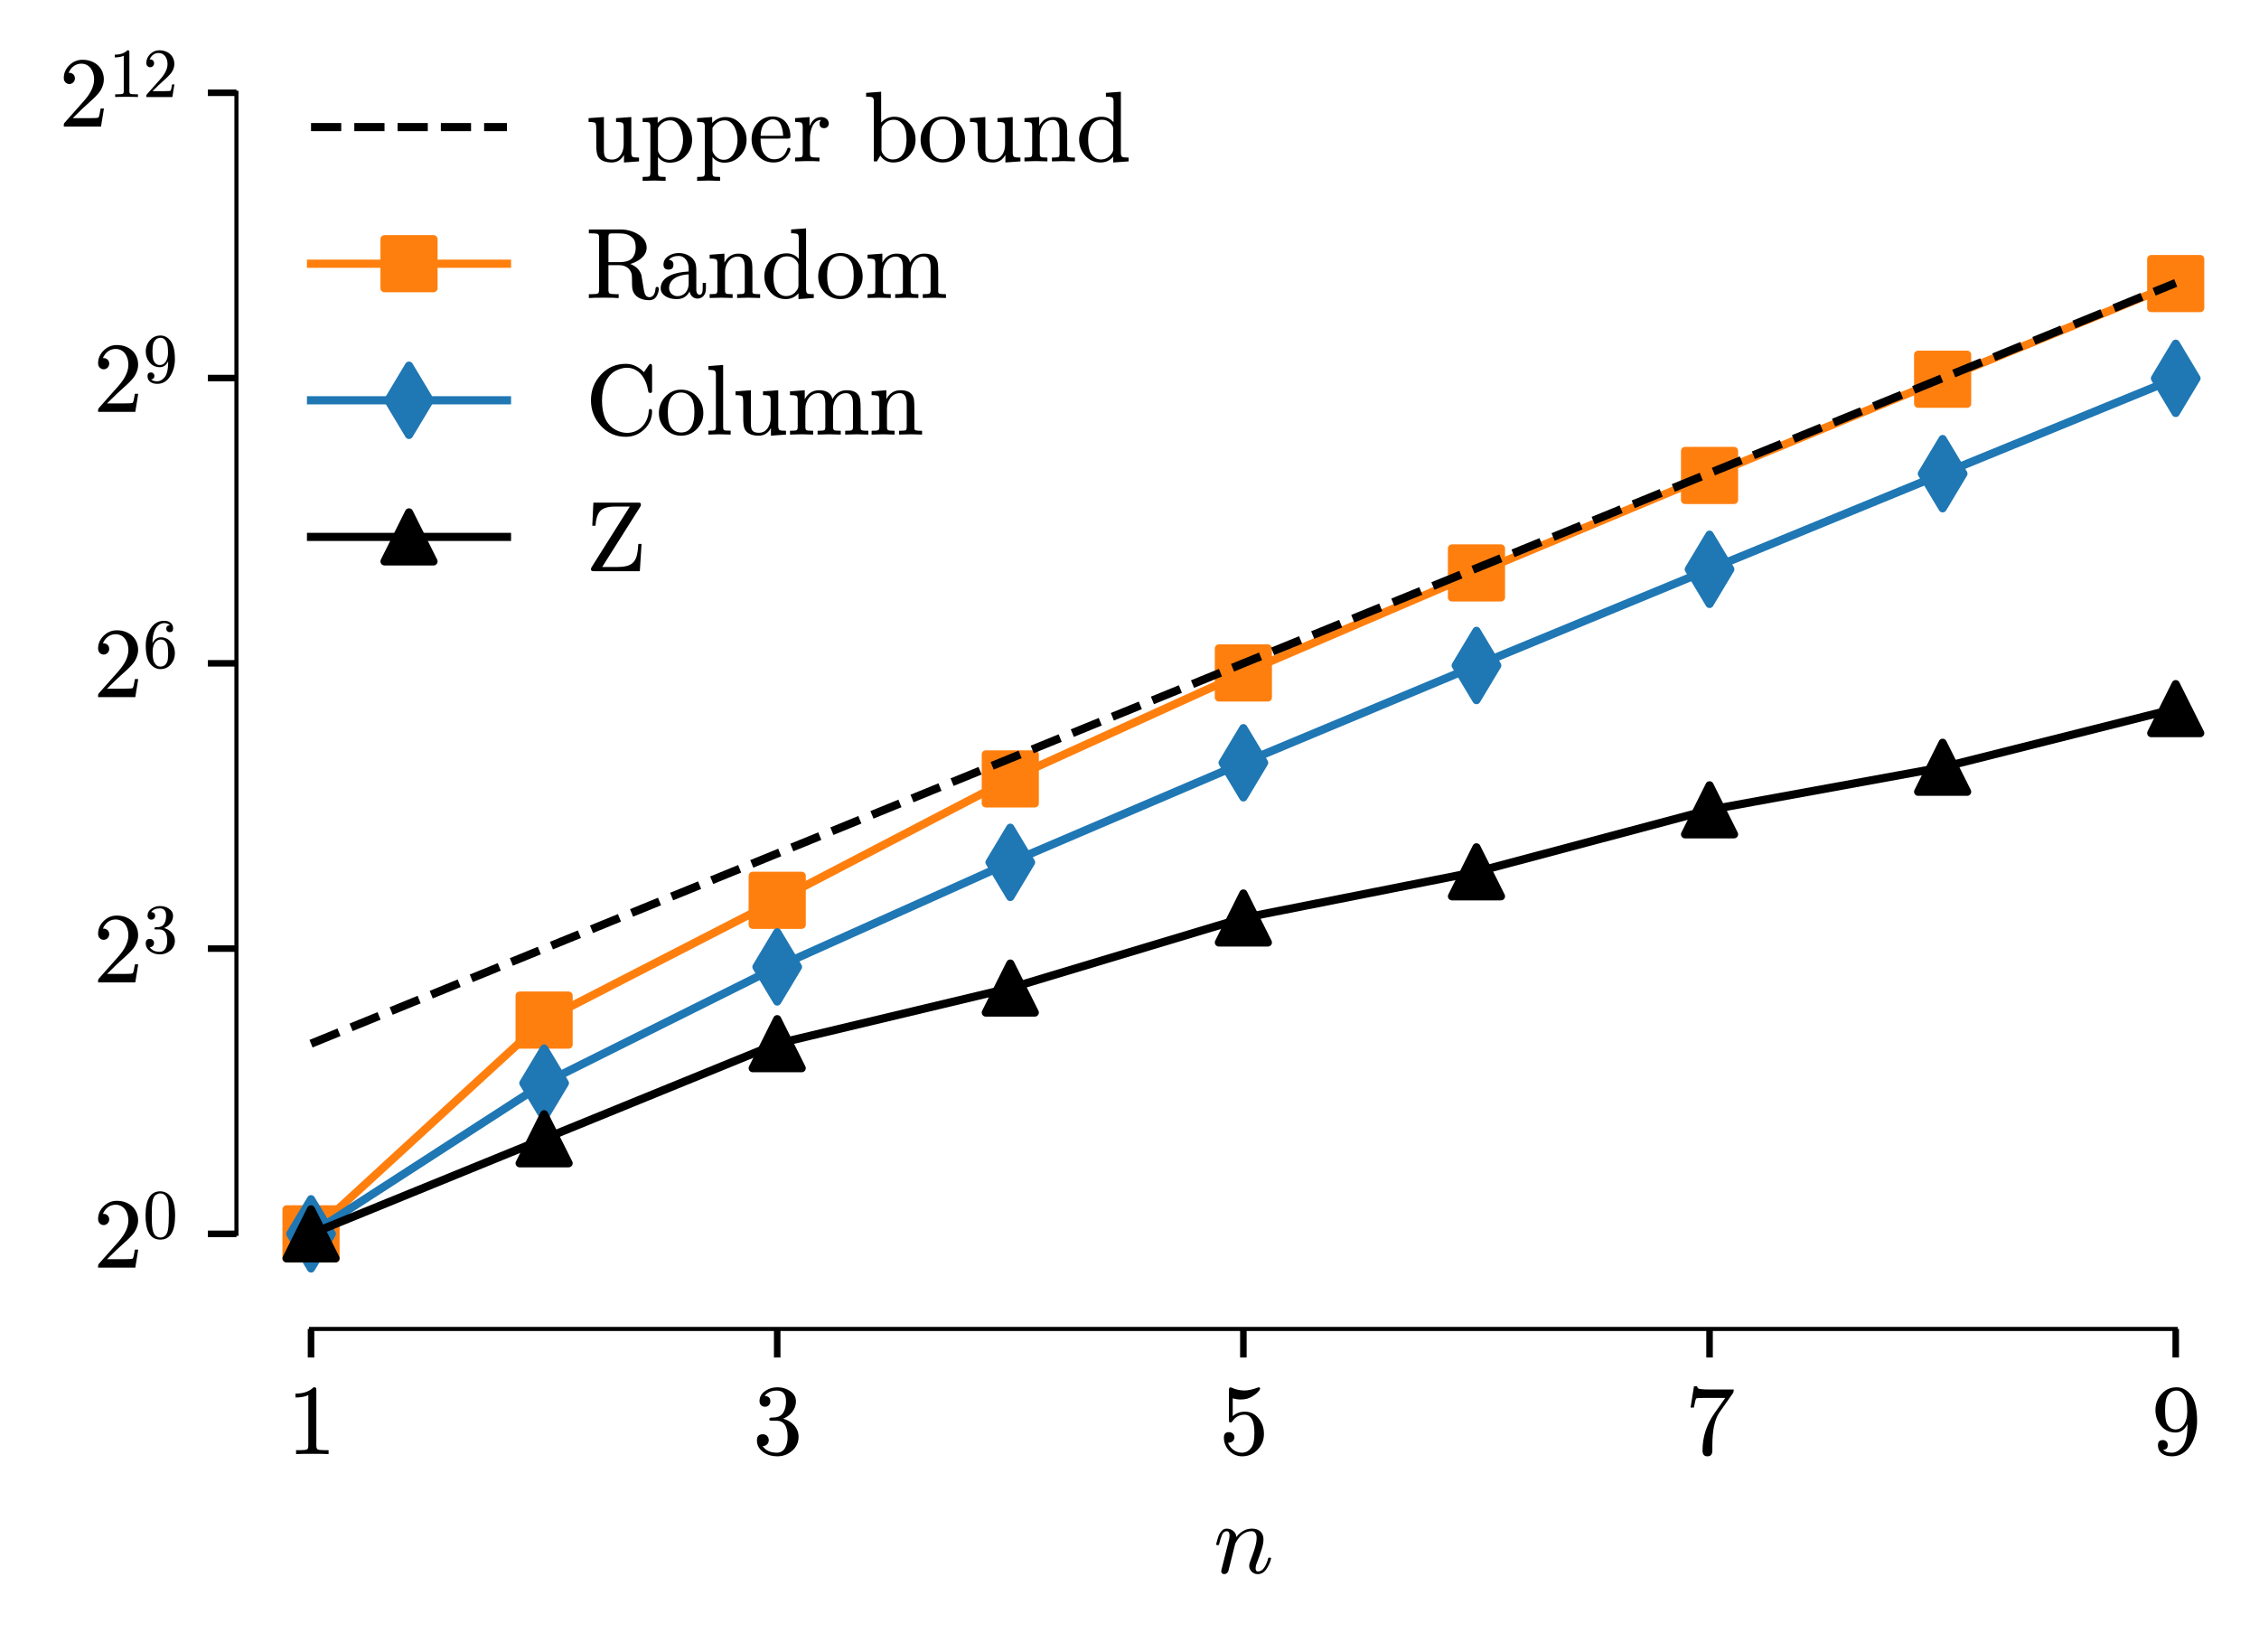 <?xml version="1.0" encoding="utf-8" standalone="no"?>
<!DOCTYPE svg PUBLIC "-//W3C//DTD SVG 1.1//EN"
  "http://www.w3.org/Graphics/SVG/1.1/DTD/svg11.dtd">
<svg xmlns:xlink="http://www.w3.org/1999/xlink" width="276.688pt" height="202.265pt" viewBox="0 0 276.688 202.265" xmlns="http://www.w3.org/2000/svg" version="1.1">
 <defs>
  <style type="text/css">*{stroke-linejoin: round; stroke-linecap: butt}</style>
 </defs>
 <g id="figure_1">
  <g id="patch_1">
   <path d="M 0 202.265 
L 276.688 202.265 
L 276.688 0 
L 0 0 
L 0 202.265 
z
" style="fill: none"/>
  </g>
  <g id="axes_1">
   <g id="patch_2">
    <path d="M 38.096 151.105 
L 266.488 151.105 
L 266.488 11.364 
L 38.096 11.364 
L 38.096 151.105 
z
" style="fill: none"/>
   </g>
   <g id="matplotlib.axis_1">
    <g id="xtick_1">
     <g id="line2d_1">
      <defs>
       <path id="m4a5c0f86e2" d="M 0 0 
L 0 3.5 
" style="stroke: #000000; stroke-width: 0.8"/>
      </defs>
      <g>
       <use xlink:href="#m4a5c0f86e2" x="38.096" y="162.75" style="stroke: #000000; stroke-width: 0.8"/>
      </g>
     </g>
     <g id="text_1">
      <!-- 1 -->
      <g transform="translate(35.096 178.079) scale(0.12 -0.12)">
       <defs>
        <path id="NewCM10-Book-31" d="M 1722 4262 
C 1459 3994 1075 3859 570 3859 
L 570 3610 
C 902 3610 1178 3661 1389 3763 
L 1389 525 
C 1389 410 1363 333 1306 301 
C 1248 269 1088 250 832 250 
L 608 250 
L 608 0 
C 768 13 1114 19 1645 19 
C 2176 19 2522 13 2682 0 
L 2682 250 
L 2458 250 
C 2195 250 2035 269 1984 301 
C 1933 333 1901 410 1901 525 
L 1901 4070 
C 1901 4224 1888 4262 1722 4262 
z
" transform="scale(0.016)"/>
       </defs>
       <use xlink:href="#NewCM10-Book-31"/>
      </g>
     </g>
    </g>
    <g id="xtick_2">
     <g id="line2d_2">
      <g>
       <use xlink:href="#m4a5c0f86e2" x="95.194" y="162.75" style="stroke: #000000; stroke-width: 0.8"/>
      </g>
     </g>
     <g id="text_2">
      <!-- 3 -->
      <g transform="translate(92.194 178.079) scale(0.12 -0.12)">
       <defs>
        <path id="NewCM10-Book-33" d="M 1939 2259 
C 2362 2419 2758 2822 2758 3366 
C 2758 3642 2624 3866 2362 4038 
C 2131 4186 1869 4262 1574 4262 
C 1286 4262 1037 4186 813 4038 
C 563 3872 435 3654 435 3379 
C 435 3168 576 3021 781 3021 
C 986 3021 1126 3168 1126 3373 
C 1126 3584 1005 3699 762 3712 
C 928 3936 1190 4051 1549 4051 
C 1933 4051 2125 3827 2125 3373 
C 2125 3104 2074 2880 1978 2694 
C 1805 2387 1568 2330 1171 2330 
C 1094 2317 1056 2285 1056 2227 
C 1056 2131 1101 2131 1229 2131 
L 1504 2131 
C 1984 2131 2227 1792 2227 1107 
C 2227 563 2029 90 1542 90 
C 1126 90 819 230 634 512 
C 858 506 1024 672 1024 890 
C 1024 1107 864 1267 646 1267 
C 397 1267 269 1139 269 877 
C 269 563 410 314 691 115 
C 941 -58 1235 -141 1562 -141 
C 1926 -141 2240 -26 2515 211 
C 2790 448 2925 749 2925 1107 
C 2925 1709 2451 2125 1939 2259 
z
" transform="scale(0.016)"/>
       </defs>
       <use xlink:href="#NewCM10-Book-33"/>
      </g>
     </g>
    </g>
    <g id="xtick_3">
     <g id="line2d_3">
      <g>
       <use xlink:href="#m4a5c0f86e2" x="152.292" y="162.75" style="stroke: #000000; stroke-width: 0.8"/>
      </g>
     </g>
     <g id="text_3">
      <!-- 5 -->
      <g transform="translate(149.292 178.079) scale(0.12 -0.12)">
       <defs>
        <path id="NewCM10-Book-35" d="M 755 2016 
C 787 2016 826 2042 858 2086 
C 1050 2374 1312 2515 1645 2515 
C 1869 2515 2042 2387 2157 2125 
C 2227 1952 2266 1690 2266 1338 
C 2266 934 2214 653 2118 486 
C 1958 224 1741 90 1466 90 
C 1037 90 698 397 582 730 
C 602 723 614 730 640 730 
C 832 730 992 877 992 1069 
C 992 1267 832 1402 640 1402 
C 416 1402 320 1280 320 1043 
C 320 403 838 -141 1478 -141 
C 1869 -141 2202 0 2470 282 
C 2739 563 2874 902 2874 1293 
C 2874 1664 2765 1984 2547 2259 
C 2310 2560 2016 2707 1658 2707 
C 1357 2707 1094 2611 883 2419 
L 883 3558 
C 1056 3507 1222 3482 1395 3482 
C 1690 3482 1946 3552 2163 3699 
C 2362 3821 2496 3942 2573 4058 
C 2611 4109 2630 4147 2630 4166 
C 2630 4230 2598 4262 2534 4262 
C 2182 4128 1882 4058 1638 4058 
C 1350 4058 1075 4115 813 4237 
C 781 4250 755 4256 730 4256 
C 672 4256 640 4198 640 4077 
L 640 2208 
C 640 2074 640 2016 755 2016 
z
" transform="scale(0.016)"/>
       </defs>
       <use xlink:href="#NewCM10-Book-35"/>
      </g>
     </g>
    </g>
    <g id="xtick_4">
     <g id="line2d_4">
      <g>
       <use xlink:href="#m4a5c0f86e2" x="209.39" y="162.75" style="stroke: #000000; stroke-width: 0.8"/>
      </g>
     </g>
     <g id="text_4">
      <!-- 7 -->
      <g transform="translate(206.39 178.079) scale(0.12 -0.12)">
       <defs>
        <path id="NewCM10-Book-37" d="M 3040 3866 
C 3085 3923 3104 4006 3104 4122 
L 1555 4122 
C 1114 4122 864 4147 819 4205 
C 800 4224 781 4269 768 4326 
L 570 4326 
L 352 2970 
L 563 2970 
C 627 3328 678 3520 717 3552 
C 736 3571 934 3584 1312 3584 
L 2566 3584 
L 1888 2624 
C 1370 1888 1114 1094 1114 230 
C 1114 -19 1216 -141 1427 -141 
C 1638 -141 1741 -19 1741 230 
L 1741 557 
C 1741 1530 1894 2234 2195 2662 
L 3040 3866 
z
" transform="scale(0.016)"/>
       </defs>
       <use xlink:href="#NewCM10-Book-37"/>
      </g>
     </g>
    </g>
    <g id="xtick_5">
     <g id="line2d_5">
      <g>
       <use xlink:href="#m4a5c0f86e2" x="266.488" y="162.75" style="stroke: #000000; stroke-width: 0.8"/>
      </g>
     </g>
     <g id="text_5">
      <!-- 9 -->
      <g transform="translate(263.488 178.079) scale(0.12 -0.12)">
       <defs>
        <path id="NewCM10-Book-39" d="M 742 896 
C 531 896 429 787 429 570 
C 429 90 819 -141 1325 -141 
C 1837 -141 2246 115 2547 634 
C 2797 1062 2925 1555 2925 2106 
C 2925 2918 2778 3494 2483 3834 
C 2234 4122 1946 4262 1619 4262 
C 1242 4262 928 4128 678 3853 
C 403 3565 269 3219 269 2816 
C 269 2426 384 2093 614 1818 
C 858 1523 1171 1376 1549 1376 
C 1882 1376 2138 1555 2310 1914 
L 2310 1830 
C 2310 1133 2189 659 1939 403 
C 1741 192 1530 90 1318 90 
C 1062 90 877 147 755 269 
C 954 282 1056 384 1056 582 
C 1056 762 922 896 742 896 
z
M 1555 1574 
C 1306 1574 1120 1702 992 1958 
C 922 2106 883 2394 883 2810 
C 883 3226 928 3507 1011 3667 
C 1152 3923 1357 4051 1619 4051 
C 1882 4051 2074 3891 2195 3571 
C 2266 3398 2298 3104 2298 2688 
C 2298 2131 2061 1574 1555 1574 
z
" transform="scale(0.016)"/>
       </defs>
       <use xlink:href="#NewCM10-Book-39"/>
      </g>
     </g>
    </g>
    <g id="text_6">
     <!-- $n$ -->
     <g transform="translate(148.632 192.736) scale(0.12 -0.12)">
      <defs>
       <path id="Cmmi10-6e" d="M 494 109 
Q 494 147 500 166 
L 978 2075 
Q 1025 2253 1025 2388 
Q 1025 2663 838 2663 
Q 638 2663 541 2423 
Q 444 2184 353 1819 
Q 353 1800 334 1789 
Q 316 1778 300 1778 
L 225 1778 
Q 203 1778 187 1801 
Q 172 1825 172 1844 
Q 241 2122 305 2315 
Q 369 2509 505 2668 
Q 641 2828 844 2828 
Q 1084 2828 1268 2676 
Q 1453 2525 1453 2291 
Q 1644 2541 1900 2684 
Q 2156 2828 2444 2828 
Q 2672 2828 2837 2750 
Q 3003 2672 3095 2514 
Q 3188 2356 3188 2138 
Q 3188 1875 3070 1503 
Q 2953 1131 2778 672 
Q 2688 463 2688 288 
Q 2688 97 2834 97 
Q 3084 97 3251 365 
Q 3419 634 3488 941 
Q 3500 978 3541 978 
L 3616 978 
Q 3641 978 3658 962 
Q 3675 947 3675 922 
Q 3675 916 3669 903 
Q 3581 541 3364 234 
Q 3147 -72 2822 -72 
Q 2597 -72 2437 83 
Q 2278 238 2278 459 
Q 2278 578 2328 709 
Q 2409 919 2514 1209 
Q 2619 1500 2686 1765 
Q 2753 2031 2753 2234 
Q 2753 2413 2679 2538 
Q 2606 2663 2431 2663 
Q 2197 2663 2000 2559 
Q 1803 2456 1656 2286 
Q 1509 2116 1388 1881 
L 953 141 
Q 931 53 854 -9 
Q 778 -72 684 -72 
Q 606 -72 550 -22 
Q 494 28 494 109 
z
" transform="scale(0.016)"/>
      </defs>
      <use xlink:href="#Cmmi10-6e" transform="translate(0 0.812)"/>
     </g>
    </g>
   </g>
   <g id="matplotlib.axis_2">
    <g id="ytick_1">
     <g id="line2d_6">
      <defs>
       <path id="m339e92698e" d="M 0 0 
L -3.5 0 
" style="stroke: #000000; stroke-width: 0.8"/>
      </defs>
      <g>
       <use xlink:href="#m339e92698e" x="28.96" y="151.105" style="stroke: #000000; stroke-width: 0.8"/>
      </g>
     </g>
     <g id="text_7">
      <!-- $\mathdefault{2^{0}}$ -->
      <g transform="translate(11.4 155.269) scale(0.12 -0.12)">
       <defs>
        <path id="NewCM10-Book-32" d="M 1517 4262 
C 1190 4262 915 4147 678 3917 
C 442 3686 320 3418 320 3091 
C 320 2874 480 2714 678 2714 
C 870 2714 1030 2880 1030 3072 
C 1030 3283 877 3430 672 3430 
C 653 3430 640 3430 627 3424 
C 749 3738 1030 4013 1434 4013 
C 1958 4013 2253 3558 2253 3008 
C 2253 2579 2035 2118 1600 1632 
L 397 275 
C 314 179 320 186 320 0 
L 2694 0 
L 2880 1152 
L 2669 1152 
C 2618 826 2573 640 2534 582 
C 2502 550 2310 538 1958 538 
L 890 538 
L 1510 1146 
C 1946 1555 2496 1997 2682 2336 
C 2810 2560 2874 2784 2874 3008 
C 2874 3763 2285 4262 1517 4262 
z
" transform="scale(0.016)"/>
        <path id="NewCM10-Book-30" d="M 1594 -141 
C 2496 -141 2944 589 2944 2048 
C 2944 3027 2739 3680 2336 4000 
C 2112 4173 1862 4262 1600 4262 
C 698 4262 250 3526 250 2048 
C 250 870 563 -141 1594 -141 
z
M 2310 3354 
C 2355 3130 2374 2720 2374 2125 
C 2374 1536 2349 1101 2304 819 
C 2221 307 1984 51 1594 51 
C 1446 51 1299 109 1165 218 
C 992 365 890 666 845 1126 
C 826 1286 819 1619 819 2125 
C 819 2682 838 3072 870 3283 
C 928 3635 1043 3859 1222 3955 
C 1363 4032 1485 4070 1594 4070 
C 2010 4070 2240 3731 2310 3354 
z
" transform="scale(0.016)"/>
       </defs>
       <use xlink:href="#NewCM10-Book-32" transform="translate(0 0.219)"/>
       <use xlink:href="#NewCM10-Book-30" transform="translate(50.754 30.384) scale(0.7)"/>
      </g>
     </g>
    </g>
    <g id="ytick_2">
     <g id="line2d_7">
      <g>
       <use xlink:href="#m339e92698e" x="28.96" y="116.17" style="stroke: #000000; stroke-width: 0.8"/>
      </g>
     </g>
     <g id="text_8">
      <!-- $\mathdefault{2^{3}}$ -->
      <g transform="translate(11.4 120.334) scale(0.12 -0.12)">
       <use xlink:href="#NewCM10-Book-32" transform="translate(0 0.219)"/>
       <use xlink:href="#NewCM10-Book-33" transform="translate(50.754 30.384) scale(0.7)"/>
      </g>
     </g>
    </g>
    <g id="ytick_3">
     <g id="line2d_8">
      <g>
       <use xlink:href="#m339e92698e" x="28.96" y="81.235" style="stroke: #000000; stroke-width: 0.8"/>
      </g>
     </g>
     <g id="text_9">
      <!-- $\mathdefault{2^{6}}$ -->
      <g transform="translate(11.4 85.399) scale(0.12 -0.12)">
       <defs>
        <path id="NewCM10-Book-36" d="M 2451 3226 
C 2662 3226 2765 3334 2765 3552 
C 2765 4013 2419 4262 1946 4262 
C 1414 4262 992 4013 678 3507 
C 403 3072 269 2579 269 2022 
C 269 1210 416 640 717 301 
C 973 6 1267 -141 1606 -141 
C 1997 -141 2317 6 2566 301 
C 2803 582 2925 922 2925 1312 
C 2925 1702 2810 2035 2579 2310 
C 2336 2605 2022 2758 1645 2758 
C 1312 2758 1056 2573 883 2214 
L 883 2253 
C 883 2976 1062 3590 1446 3872 
C 1613 3994 1786 4051 1958 4051 
C 2189 4051 2355 3987 2464 3853 
C 2246 3853 2138 3731 2138 3539 
C 2138 3360 2272 3226 2451 3226 
z
M 2202 2176 
C 2272 2029 2310 1741 2310 1318 
C 2310 902 2278 627 2208 486 
C 2080 224 1882 90 1606 90 
C 1421 90 1280 154 1178 282 
C 1094 384 1037 474 1011 544 
C 934 742 896 1043 896 1453 
C 896 1632 922 1805 966 1965 
C 1050 2266 1286 2554 1638 2554 
C 1888 2554 2080 2426 2202 2176 
z
" transform="scale(0.016)"/>
       </defs>
       <use xlink:href="#NewCM10-Book-32" transform="translate(0 0.219)"/>
       <use xlink:href="#NewCM10-Book-36" transform="translate(50.754 30.384) scale(0.7)"/>
      </g>
     </g>
    </g>
    <g id="ytick_4">
     <g id="line2d_9">
      <g>
       <use xlink:href="#m339e92698e" x="28.96" y="46.3" style="stroke: #000000; stroke-width: 0.8"/>
      </g>
     </g>
     <g id="text_10">
      <!-- $\mathdefault{2^{9}}$ -->
      <g transform="translate(11.4 50.464) scale(0.12 -0.12)">
       <use xlink:href="#NewCM10-Book-32" transform="translate(0 0.219)"/>
       <use xlink:href="#NewCM10-Book-39" transform="translate(50.754 30.384) scale(0.7)"/>
      </g>
     </g>
    </g>
    <g id="ytick_5">
     <g id="line2d_10">
      <g>
       <use xlink:href="#m339e92698e" x="28.96" y="11.364" style="stroke: #000000; stroke-width: 0.8"/>
      </g>
     </g>
     <g id="text_11">
      <!-- $\mathdefault{2^{12}}$ -->
      <g transform="translate(7.2 15.529) scale(0.12 -0.12)">
       <use xlink:href="#NewCM10-Book-32" transform="translate(0 0.219)"/>
       <use xlink:href="#NewCM10-Book-31" transform="translate(50.754 30.384) scale(0.7)"/>
       <use xlink:href="#NewCM10-Book-32" transform="translate(85.754 30.384) scale(0.7)"/>
      </g>
     </g>
    </g>
   </g>
   <g id="line2d_11">
    <path d="M 38.096 151.105 
L 66.645 124.928 
L 95.194 110.257 
L 123.743 95.388 
L 152.292 82.415 
L 180.841 70.165 
L 209.39 58.228 
L 237.939 46.441 
L 266.488 34.727 
" style="fill: none; stroke: #ff7f0e; stroke-linecap: square"/>
    <defs>
     <path id="m002a640122" d="M -3 3 
L 3 3 
L 3 -3 
L -3 -3 
z
" style="stroke: #ff7f0e; stroke-linejoin: miter"/>
    </defs>
    <g>
     <use xlink:href="#m002a640122" x="38.096" y="151.105" style="fill: #ff7f0e; stroke: #ff7f0e; stroke-linejoin: miter"/>
     <use xlink:href="#m002a640122" x="66.645" y="124.928" style="fill: #ff7f0e; stroke: #ff7f0e; stroke-linejoin: miter"/>
     <use xlink:href="#m002a640122" x="95.194" y="110.257" style="fill: #ff7f0e; stroke: #ff7f0e; stroke-linejoin: miter"/>
     <use xlink:href="#m002a640122" x="123.743" y="95.388" style="fill: #ff7f0e; stroke: #ff7f0e; stroke-linejoin: miter"/>
     <use xlink:href="#m002a640122" x="152.292" y="82.415" style="fill: #ff7f0e; stroke: #ff7f0e; stroke-linejoin: miter"/>
     <use xlink:href="#m002a640122" x="180.841" y="70.165" style="fill: #ff7f0e; stroke: #ff7f0e; stroke-linejoin: miter"/>
     <use xlink:href="#m002a640122" x="209.39" y="58.228" style="fill: #ff7f0e; stroke: #ff7f0e; stroke-linejoin: miter"/>
     <use xlink:href="#m002a640122" x="237.939" y="46.441" style="fill: #ff7f0e; stroke: #ff7f0e; stroke-linejoin: miter"/>
     <use xlink:href="#m002a640122" x="266.488" y="34.727" style="fill: #ff7f0e; stroke: #ff7f0e; stroke-linejoin: miter"/>
    </g>
   </g>
   <g id="line2d_12">
    <path d="M 38.096 151.105 
L 66.645 132.648 
L 95.194 118.413 
L 123.743 105.609 
L 152.292 93.413 
L 180.841 81.499 
L 209.39 69.721 
L 237.939 58.01 
L 266.488 46.332 
" style="fill: none; stroke: #1f77b4; stroke-linecap: square"/>
    <defs>
     <path id="mc60769a792" d="M -0 4.243 
L 2.546 0 
L 0 -4.243 
L -2.546 -0 
z
" style="stroke: #1f77b4; stroke-linejoin: miter"/>
    </defs>
    <g>
     <use xlink:href="#mc60769a792" x="38.096" y="151.105" style="fill: #1f77b4; stroke: #1f77b4; stroke-linejoin: miter"/>
     <use xlink:href="#mc60769a792" x="66.645" y="132.648" style="fill: #1f77b4; stroke: #1f77b4; stroke-linejoin: miter"/>
     <use xlink:href="#mc60769a792" x="95.194" y="118.413" style="fill: #1f77b4; stroke: #1f77b4; stroke-linejoin: miter"/>
     <use xlink:href="#mc60769a792" x="123.743" y="105.609" style="fill: #1f77b4; stroke: #1f77b4; stroke-linejoin: miter"/>
     <use xlink:href="#mc60769a792" x="152.292" y="93.413" style="fill: #1f77b4; stroke: #1f77b4; stroke-linejoin: miter"/>
     <use xlink:href="#mc60769a792" x="180.841" y="81.499" style="fill: #1f77b4; stroke: #1f77b4; stroke-linejoin: miter"/>
     <use xlink:href="#mc60769a792" x="209.39" y="69.721" style="fill: #1f77b4; stroke: #1f77b4; stroke-linejoin: miter"/>
     <use xlink:href="#mc60769a792" x="237.939" y="58.01" style="fill: #1f77b4; stroke: #1f77b4; stroke-linejoin: miter"/>
     <use xlink:href="#mc60769a792" x="266.488" y="46.332" style="fill: #1f77b4; stroke: #1f77b4; stroke-linejoin: miter"/>
    </g>
   </g>
   <g id="line2d_13">
    <path d="M 38.096 151.105 
L 66.645 139.46 
L 95.194 127.815 
L 123.743 121.003 
L 152.292 112.421 
L 180.841 106.768 
L 209.39 99.175 
L 237.939 93.964 
L 266.488 86.783 
" style="fill: none; stroke: #000000; stroke-linecap: square"/>
    <defs>
     <path id="m3bb186586a" d="M 0 -3 
L -3 3 
L 3 3 
z
" style="stroke: #000000; stroke-linejoin: miter"/>
    </defs>
    <g>
     <use xlink:href="#m3bb186586a" x="38.096" y="151.105" style="stroke: #000000; stroke-linejoin: miter"/>
     <use xlink:href="#m3bb186586a" x="66.645" y="139.46" style="stroke: #000000; stroke-linejoin: miter"/>
     <use xlink:href="#m3bb186586a" x="95.194" y="127.815" style="stroke: #000000; stroke-linejoin: miter"/>
     <use xlink:href="#m3bb186586a" x="123.743" y="121.003" style="stroke: #000000; stroke-linejoin: miter"/>
     <use xlink:href="#m3bb186586a" x="152.292" y="112.421" style="stroke: #000000; stroke-linejoin: miter"/>
     <use xlink:href="#m3bb186586a" x="180.841" y="106.768" style="stroke: #000000; stroke-linejoin: miter"/>
     <use xlink:href="#m3bb186586a" x="209.39" y="99.175" style="stroke: #000000; stroke-linejoin: miter"/>
     <use xlink:href="#m3bb186586a" x="237.939" y="93.964" style="stroke: #000000; stroke-linejoin: miter"/>
     <use xlink:href="#m3bb186586a" x="266.488" y="86.783" style="stroke: #000000; stroke-linejoin: miter"/>
    </g>
   </g>
   <g id="patch_3">
    <path d="M 28.96 151.105 
L 28.96 11.364 
" style="fill: none; stroke: #000000; stroke-width: 0.5; stroke-linejoin: miter; stroke-linecap: square"/>
   </g>
   <g id="patch_4">
    <path d="M 38.096 162.75 
L 266.488 162.75 
" style="fill: none; stroke: #000000; stroke-width: 0.5; stroke-linejoin: miter; stroke-linecap: square"/>
   </g>
   <g id="legend_1">
    <g id="line2d_14">
     <path d="M 38.096 15.564 
L 50.096 15.564 
L 62.096 15.564 
" style="fill: none; stroke-dasharray: 3.7,1.6; stroke-dashoffset: 0; stroke: #000000"/>
    </g>
    <g id="text_12">
     <!-- upper bound -->
     <g transform="translate(71.696 19.764) scale(0.12 -0.12)">
      <defs>
       <path id="NewCM10-Book-75" d="M 1709 115 
C 1267 115 1184 301 1184 717 
L 1184 2829 
L 205 2758 
L 205 2515 
C 454 2515 602 2490 640 2445 
C 678 2400 698 2240 698 1958 
L 698 1018 
C 698 768 717 576 762 429 
C 858 96 1210 -70 1677 -70 
C 2022 -70 2285 90 2464 416 
L 2464 -70 
L 3424 0 
L 3424 243 
C 3194 243 3059 256 3008 294 
C 2957 333 2931 422 2931 570 
L 2931 2829 
L 1958 2758 
L 1958 2515 
C 2182 2515 2317 2496 2368 2458 
C 2419 2419 2445 2336 2445 2189 
L 2445 1069 
C 2445 563 2176 115 1709 115 
z
" transform="scale(0.016)"/>
       <path id="NewCM10-Book-70" d="M 1907 -83 
C 2304 -83 2643 58 2918 346 
C 3194 634 3334 973 3334 1376 
C 3334 1766 3206 2099 2957 2381 
C 2694 2682 2374 2829 1990 2829 
C 1664 2829 1382 2701 1139 2451 
L 1139 2829 
L 179 2758 
L 179 2515 
C 416 2515 557 2502 602 2470 
C 646 2438 672 2355 672 2221 
L 672 -736 
C 672 -858 646 -928 602 -954 
C 557 -979 416 -992 179 -992 
L 179 -1242 
L 909 -1222 
L 1645 -1242 
L 1645 -992 
C 1408 -992 1274 -979 1229 -954 
C 1184 -928 1158 -858 1158 -736 
L 1158 282 
C 1299 83 1574 -83 1907 -83 
z
M 1946 2618 
C 2208 2618 2413 2470 2573 2176 
C 2694 1926 2758 1664 2758 1376 
C 2758 1075 2688 800 2547 550 
C 2381 250 2157 102 1882 102 
C 1613 102 1402 230 1242 480 
C 1184 563 1158 646 1158 730 
L 1158 2131 
C 1344 2458 1606 2618 1946 2618 
z
" transform="scale(0.016)"/>
       <path id="NewCM10-Book-65" d="M 2656 1606 
C 2656 2342 2227 2867 1510 2867 
C 1126 2867 806 2720 544 2419 
C 301 2138 179 1798 179 1408 
C 179 1005 314 659 582 365 
C 851 70 1184 -70 1581 -70 
C 1946 -70 2227 58 2419 307 
C 2579 518 2656 672 2656 774 
C 2656 838 2618 870 2547 870 
C 2496 870 2464 838 2445 768 
C 2304 346 2029 134 1619 134 
C 1331 134 1107 269 934 544 
C 813 742 755 1043 749 1453 
L 2477 1453 
C 2618 1453 2656 1466 2656 1606 
z
M 2086 2234 
C 2157 2022 2189 1818 2189 1632 
L 755 1632 
C 774 2054 883 2342 1075 2490 
C 1235 2618 1376 2682 1510 2682 
C 1798 2682 1990 2534 2086 2234 
z
" transform="scale(0.016)"/>
       <path id="NewCM10-Book-72" d="M 2330 2419 
C 2330 2669 2093 2829 1843 2829 
C 1517 2829 1267 2637 1101 2246 
L 1101 2829 
L 179 2758 
L 179 2515 
C 403 2515 538 2496 589 2458 
C 640 2419 666 2336 666 2189 
L 666 506 
C 666 384 646 307 602 282 
C 557 256 416 243 179 243 
L 179 0 
L 915 19 
C 1184 26 1459 19 1734 0 
L 1734 243 
L 1581 243 
C 1370 243 1235 262 1190 294 
C 1146 326 1126 403 1126 518 
L 1126 1485 
C 1126 1760 1178 2010 1274 2221 
C 1402 2496 1587 2637 1837 2643 
C 1773 2579 1741 2502 1741 2413 
C 1741 2214 1837 2118 2035 2118 
C 2208 2118 2330 2253 2330 2419 
z
" transform="scale(0.016)"/>
       <path id="NewCM10-Book-20" transform="scale(0.016)"/>
       <path id="NewCM10-Book-62" d="M 1907 -70 
C 2304 -70 2643 70 2918 358 
C 3194 646 3334 986 3334 1389 
C 3334 1779 3206 2125 2944 2413 
C 2682 2701 2362 2848 1971 2848 
C 1658 2848 1376 2726 1139 2477 
L 1139 4442 
L 179 4371 
L 179 4128 
C 410 4128 550 4109 602 4070 
C 653 4032 672 3942 672 3795 
L 672 0 
L 870 0 
L 1082 371 
C 1286 77 1562 -70 1907 -70 
z
M 1882 122 
C 1619 122 1402 243 1242 493 
C 1184 576 1158 666 1158 749 
L 1158 2048 
C 1158 2131 1178 2202 1222 2266 
C 1408 2528 1645 2656 1946 2656 
C 2208 2656 2419 2528 2586 2266 
C 2701 2074 2758 1786 2758 1395 
C 2758 704 2515 122 1882 122 
z
" transform="scale(0.016)"/>
       <path id="NewCM10-Book-6f" d="M 1594 -70 
C 1990 -70 2323 70 2598 352 
C 2874 634 3014 973 3014 1370 
C 3014 1773 2880 2125 2611 2419 
C 2342 2714 2003 2867 1600 2867 
C 1197 2867 864 2714 589 2419 
C 314 2125 179 1773 179 1370 
C 179 973 314 634 589 352 
C 864 70 1203 -70 1594 -70 
z
M 1600 134 
C 1293 134 1062 269 902 544 
C 800 723 749 1018 749 1421 
C 749 1811 800 2093 896 2272 
C 1050 2547 1280 2682 1594 2682 
C 1894 2682 2125 2547 2285 2285 
C 2394 2106 2445 1818 2445 1421 
C 2445 678 2227 134 1600 134 
z
" transform="scale(0.016)"/>
       <path id="NewCM10-Book-6e" d="M 2010 2643 
C 2298 2643 2445 2419 2445 1965 
L 2445 506 
C 2445 384 2426 307 2381 282 
C 2336 256 2195 243 1958 243 
L 1958 0 
L 2694 19 
L 3424 0 
L 3424 243 
C 3219 243 3085 250 3021 269 
C 2957 288 2931 333 2931 410 
L 2931 1606 
C 2931 1907 2925 2118 2906 2240 
C 2842 2630 2554 2829 2048 2829 
C 1645 2829 1344 2637 1146 2253 
L 1146 2829 
L 205 2758 
L 205 2515 
C 435 2515 576 2496 627 2458 
C 678 2419 698 2336 698 2189 
L 698 506 
C 698 384 672 307 627 282 
C 582 256 442 243 205 243 
L 205 0 
L 941 19 
L 1670 0 
L 1670 243 
C 1434 243 1299 256 1254 282 
C 1210 307 1184 384 1184 506 
L 1184 1658 
C 1184 2176 1510 2643 2010 2643 
z
" transform="scale(0.016)"/>
       <path id="NewCM10-Book-64" d="M 2394 -70 
L 3373 0 
L 3373 243 
C 3142 243 3008 256 2957 294 
C 2906 333 2880 429 2880 576 
L 2880 4442 
L 1926 4371 
L 1926 4128 
C 2150 4128 2291 4109 2342 4070 
C 2394 4032 2413 3942 2413 3795 
L 2413 2496 
C 2208 2733 1952 2848 1645 2848 
C 1248 2848 909 2707 634 2419 
C 358 2131 218 1786 218 1382 
C 218 992 346 653 608 365 
C 870 77 1190 -70 1581 -70 
C 1907 -70 2182 51 2394 301 
L 2394 -70 
z
M 1670 2656 
C 1946 2656 2170 2534 2330 2291 
C 2374 2221 2394 2150 2394 2067 
L 2394 774 
C 2394 691 2374 621 2330 550 
C 2150 262 1907 122 1606 122 
C 1344 122 1133 250 966 512 
C 851 704 794 992 794 1376 
C 794 2074 1030 2656 1670 2656 
z
" transform="scale(0.016)"/>
      </defs>
      <use xlink:href="#NewCM10-Book-75"/>
      <use xlink:href="#NewCM10-Book-70" x="55.6"/>
      <use xlink:href="#NewCM10-Book-70" x="111.2"/>
      <use xlink:href="#NewCM10-Book-65" x="166.8"/>
      <use xlink:href="#NewCM10-Book-72" x="211.2"/>
      <use xlink:href="#NewCM10-Book-20" x="250.4"/>
      <use xlink:href="#NewCM10-Book-62" x="283.7"/>
      <use xlink:href="#NewCM10-Book-6f" x="339.3"/>
      <use xlink:href="#NewCM10-Book-75" x="389.3"/>
      <use xlink:href="#NewCM10-Book-6e" x="444.9"/>
      <use xlink:href="#NewCM10-Book-64" x="500.5"/>
     </g>
    </g>
    <g id="line2d_15">
     <path d="M 38.096 32.293 
L 50.096 32.293 
L 62.096 32.293 
" style="fill: none; stroke: #ff7f0e; stroke-linecap: square"/>
     <g>
      <use xlink:href="#m002a640122" x="50.096" y="32.293" style="fill: #ff7f0e; stroke: #ff7f0e; stroke-linejoin: miter"/>
     </g>
    </g>
    <g id="text_13">
     <!-- Random -->
     <g transform="translate(71.696 36.493) scale(0.12 -0.12)">
      <defs>
       <path id="NewCM10-Book-52" d="M 3910 3206 
C 3910 3571 3712 3866 3322 4090 
C 2995 4275 2630 4371 2234 4371 
L 224 4371 
L 224 4122 
L 403 4122 
C 627 4122 762 4102 806 4070 
C 851 4038 877 3968 877 3853 
L 877 518 
C 877 403 851 326 806 294 
C 762 262 627 243 403 243 
L 224 243 
L 224 -6 
C 397 13 710 19 1171 19 
C 1638 19 1952 13 2125 -6 
L 2125 243 
L 1946 243 
C 1722 243 1587 262 1542 294 
C 1498 326 1472 403 1472 518 
L 1472 2093 
L 2176 2093 
C 2586 2093 2886 1850 2957 1504 
C 2970 1434 2976 1280 2976 1056 
C 2976 883 2982 755 2989 678 
C 3027 141 3494 -141 4058 -141 
C 4301 -141 4474 -38 4570 160 
C 4646 307 4685 448 4685 582 
C 4685 666 4646 710 4576 710 
C 4518 710 4480 672 4474 589 
C 4442 230 4307 51 4083 51 
C 3859 51 3782 262 3744 448 
C 3706 666 3680 832 3661 941 
L 3578 1446 
C 3482 1779 3245 2022 2867 2170 
C 3354 2310 3910 2656 3910 3206 
z
M 3008 3840 
C 3142 3718 3213 3507 3213 3206 
C 3213 2963 3149 2758 3027 2586 
C 2880 2387 2592 2285 2150 2285 
L 1472 2285 
L 1472 3898 
C 1472 4032 1510 4102 1587 4109 
C 1632 4115 1754 4122 1958 4122 
C 2464 4122 2726 4102 3008 3840 
z
" transform="scale(0.016)"/>
       <path id="NewCM10-Book-61" d="M 3091 582 
L 3091 960 
L 2886 960 
L 2886 582 
C 2886 333 2816 205 2682 205 
C 2554 205 2477 365 2477 493 
L 2477 1754 
C 2477 1978 2451 2144 2406 2259 
C 2253 2637 1811 2867 1363 2867 
C 870 2867 384 2592 384 2131 
C 384 1920 493 1811 704 1811 
C 915 1811 1018 1914 1018 2125 
C 1018 2310 922 2419 723 2438 
C 864 2598 1075 2682 1350 2682 
C 1747 2682 1990 2317 1990 1901 
L 1990 1690 
C 1491 1658 1114 1581 851 1459 
C 422 1261 205 986 205 621 
C 205 454 269 314 390 205 
C 595 19 877 -70 1235 -70 
C 1613 -70 1882 90 2048 416 
C 2093 173 2272 -38 2547 -38 
C 2886 -38 3091 230 3091 582 
z
M 1280 115 
C 986 115 742 333 742 627 
C 742 1222 1363 1478 1990 1510 
L 1990 902 
C 1990 474 1709 115 1280 115 
z
" transform="scale(0.016)"/>
       <path id="NewCM10-Book-6d" d="M 2016 2643 
C 2310 2643 2458 2419 2458 1965 
L 2458 506 
C 2458 384 2438 307 2394 282 
C 2349 256 2202 243 1965 243 
L 1965 0 
L 2707 19 
L 3443 0 
L 3443 243 
C 3206 243 3066 256 3021 282 
C 2976 307 2950 384 2950 506 
L 2950 1658 
C 2950 2170 3283 2643 3776 2643 
C 4077 2643 4224 2419 4224 1965 
L 4224 506 
C 4224 384 4198 307 4154 282 
C 4109 256 3962 243 3725 243 
L 3725 0 
L 4467 19 
L 5203 0 
L 5203 243 
C 4998 243 4870 250 4806 269 
C 4742 288 4710 333 4710 410 
L 4710 1606 
C 4710 1907 4698 2118 4678 2240 
C 4614 2630 4326 2829 3821 2829 
C 3418 2829 3117 2643 2912 2266 
C 2822 2643 2541 2829 2061 2829 
C 1658 2829 1350 2637 1146 2253 
L 1146 2829 
L 205 2758 
L 205 2515 
C 435 2515 576 2496 627 2458 
C 678 2419 698 2336 698 2189 
L 698 506 
C 698 384 672 307 627 282 
C 582 256 442 243 205 243 
L 205 0 
L 947 19 
L 1683 0 
L 1683 243 
C 1446 243 1299 256 1254 282 
C 1210 307 1184 384 1184 506 
L 1184 1658 
C 1184 2176 1523 2643 2016 2643 
z
" transform="scale(0.016)"/>
      </defs>
      <use xlink:href="#NewCM10-Book-52"/>
      <use xlink:href="#NewCM10-Book-61" x="73.6"/>
      <use xlink:href="#NewCM10-Book-6e" x="123.6"/>
      <use xlink:href="#NewCM10-Book-64" x="179.2"/>
      <use xlink:href="#NewCM10-Book-6f" x="234.8"/>
      <use xlink:href="#NewCM10-Book-6d" x="284.8"/>
     </g>
    </g>
    <g id="line2d_16">
     <path d="M 38.096 49.022 
L 50.096 49.022 
L 62.096 49.022 
" style="fill: none; stroke: #1f77b4; stroke-linecap: square"/>
     <g>
      <use xlink:href="#mc60769a792" x="50.096" y="49.022" style="fill: #1f77b4; stroke: #1f77b4; stroke-linejoin: miter"/>
     </g>
    </g>
    <g id="text_14">
     <!-- Column -->
     <g transform="translate(71.696 53.222) scale(0.12 -0.12)">
      <defs>
       <path id="NewCM10-Book-43" d="M 4256 2835 
L 4256 4333 
C 4256 4454 4224 4512 4160 4512 
C 4115 4512 4077 4480 4038 4422 
L 3738 3981 
C 3546 4179 3341 4320 3117 4410 
C 2950 4480 2771 4512 2579 4512 
C 1958 4512 1427 4288 998 3827 
C 570 3366 358 2822 358 2189 
C 358 1555 570 1011 992 557 
C 1421 90 1952 -141 2579 -141 
C 3034 -141 3430 19 3763 339 
C 4096 659 4256 1043 4256 1498 
C 4256 1587 4218 1632 4147 1632 
C 4083 1632 4051 1606 4051 1549 
C 4051 1542 4051 1530 4045 1510 
C 4006 742 3456 109 2656 109 
C 2419 109 2182 173 1933 301 
C 1344 621 1062 1235 1062 2182 
C 1062 3078 1376 3770 1933 4070 
C 2182 4198 2419 4262 2650 4262 
C 3443 4262 3898 3539 4006 2784 
C 4013 2701 4058 2656 4128 2656 
C 4256 2656 4256 2707 4256 2835 
z
" transform="scale(0.016)"/>
       <path id="NewCM10-Book-6c" d="M 922 19 
L 1632 0 
L 1632 250 
C 1402 250 1261 256 1216 282 
C 1171 307 1152 384 1152 506 
L 1152 4442 
L 211 4371 
L 211 4128 
C 435 4128 576 4109 621 4070 
C 666 4032 691 3942 691 3795 
L 691 506 
C 691 384 666 307 621 282 
C 576 256 442 250 211 250 
L 211 0 
L 922 19 
z
" transform="scale(0.016)"/>
      </defs>
      <use xlink:href="#NewCM10-Book-43"/>
      <use xlink:href="#NewCM10-Book-6f" x="72.2"/>
      <use xlink:href="#NewCM10-Book-6c" x="122.2"/>
      <use xlink:href="#NewCM10-Book-75" x="150"/>
      <use xlink:href="#NewCM10-Book-6d" x="205.6"/>
      <use xlink:href="#NewCM10-Book-6e" x="288.9"/>
     </g>
    </g>
    <g id="line2d_17">
     <path d="M 38.096 65.751 
L 50.096 65.751 
L 62.096 65.751 
" style="fill: none; stroke: #000000; stroke-linecap: square"/>
     <g>
      <use xlink:href="#m3bb186586a" x="50.096" y="65.751" style="stroke: #000000; stroke-linejoin: miter"/>
     </g>
    </g>
    <g id="text_15">
     <!-- Z -->
     <g transform="translate(71.696 69.951) scale(0.12 -0.12)">
      <defs>
       <path id="NewCM10-Book-5a" d="M 550 0 
L 3475 0 
L 3584 1741 
L 3379 1741 
C 3366 1523 3347 1350 3328 1222 
C 3226 512 2867 269 2067 269 
L 1075 269 
L 3501 4109 
C 3533 4160 3546 4205 3546 4243 
C 3546 4326 3507 4371 3437 4371 
L 512 4371 
L 442 2899 
L 646 2899 
C 672 3290 755 3584 902 3782 
C 1069 4006 1395 4122 1888 4122 
L 2835 4122 
L 410 275 
C 378 224 358 179 358 134 
C 358 26 397 0 550 0 
z
" transform="scale(0.016)"/>
      </defs>
      <use xlink:href="#NewCM10-Book-5a"/>
     </g>
    </g>
   </g>
   <g id="line2d_18">
    <path d="M 38.096 127.815 
L 66.645 116.17 
L 95.194 104.525 
L 123.743 92.88 
L 152.292 81.235 
L 180.841 69.59 
L 209.39 57.945 
L 237.939 46.3 
L 266.488 34.654 
" style="fill: none; stroke-dasharray: 3.7,1.6; stroke-dashoffset: 0; stroke: #000000"/>
   </g>
  </g>
 </g>
</svg>
